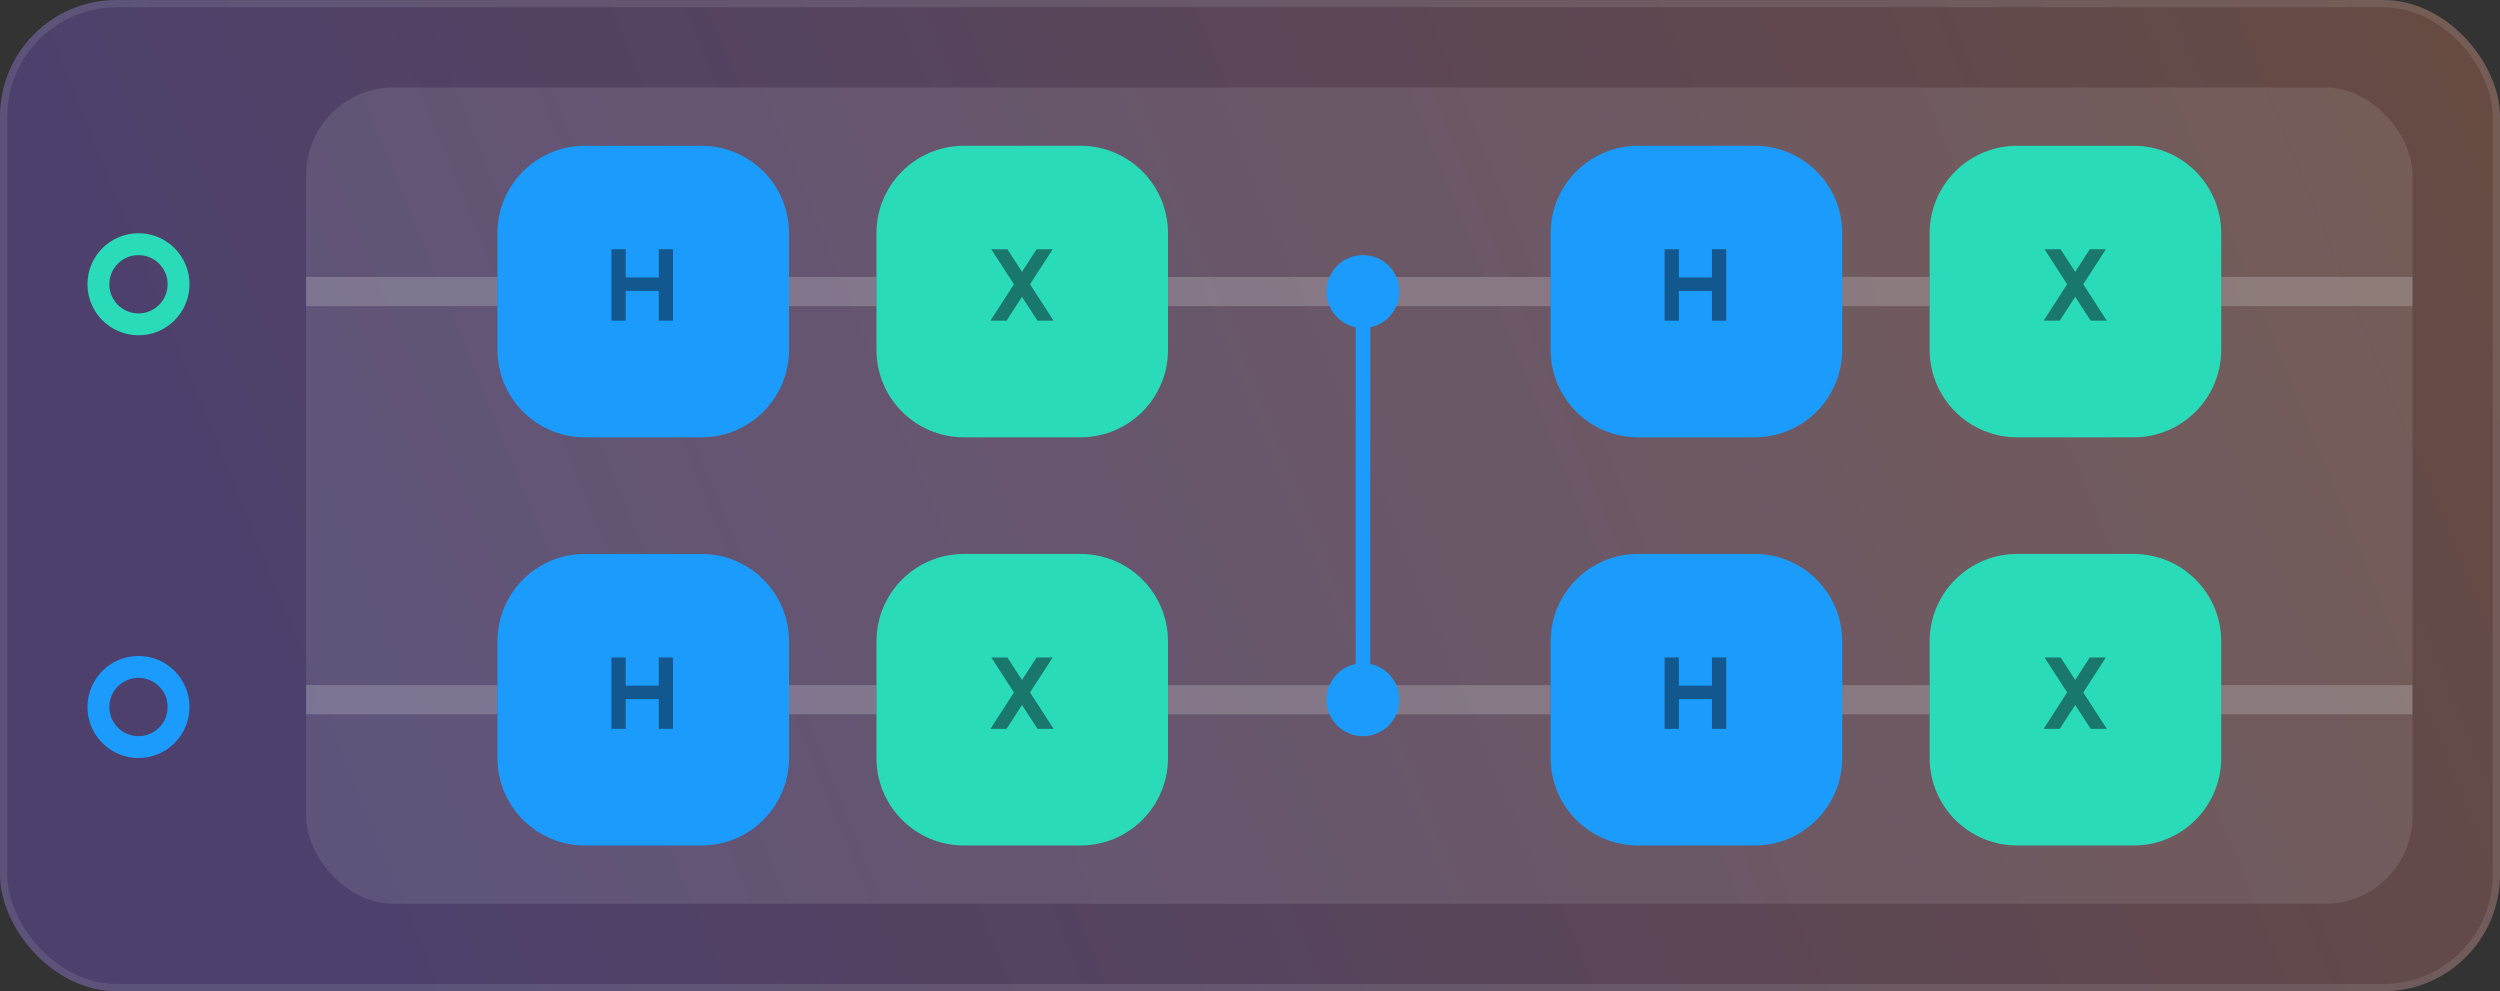 <svg width="343" height="136" viewBox="0 0 343 136" fill="none" xmlns="http://www.w3.org/2000/svg">
<rect x="0" y="0" width="343" height="136" fill="#333333" stroke="none"/>
<rect width="343" height="136" rx="16" fill="white" fill-opacity="0.1"/>
<rect width="343" height="136" rx="16" fill="url(#paint0_linear_1_2583)" fill-opacity="0.2"/>
<rect x="0.5" y="0.5" width="342" height="135" rx="15.5" stroke="#F7FAFC" stroke-opacity="0.1"/>
<circle cx="19" cy="39" r="5.5" stroke="#2ADBB9" stroke-width="3"/>
<circle cx="19" cy="97" r="5.5" stroke="#1B9CFC" stroke-width="3"/>
<rect x="42" y="12" width="289" height="112" rx="12" fill="white" fill-opacity="0.1"/>
<rect x="42" y="38" width="26.25" height="4" fill="#F7FAFC" fill-opacity="0.2"/>
<path d="M68.25 32C68.25 25.373 73.623 20 80.25 20H96.25C102.877 20 108.25 25.373 108.25 32V48C108.25 54.627 102.877 60 96.25 60H80.25C73.623 60 68.25 54.627 68.25 48V32Z" fill="#1B9CFC"/>
<path d="M90.38 38.064V34.2H92.34V44H90.38V39.912H85.844V44H83.884V34.2H85.844V38.064H90.38Z" fill="#0B1521" fill-opacity="0.5"/>
<rect x="108.25" y="38" width="12" height="4" fill="#F7FAFC" fill-opacity="0.2"/>
<path d="M120.25 32C120.25 25.373 125.623 20 132.25 20H148.25C154.877 20 160.25 25.373 160.25 32V48C160.25 54.627 154.877 60 148.25 60H132.25C125.623 60 120.25 54.627 120.25 48V32Z" fill="#2ADBB9"/>
<path d="M141.322 39.002L144.556 44H142.344L140.216 40.724L138.102 44H135.89L139.11 39.002L136.002 34.2H138.214L140.216 37.294L142.218 34.2H144.43L141.322 39.002Z" fill="#0B1521" fill-opacity="0.5"/>
<rect x="160.25" y="38" width="26.25" height="4" fill="#F7FAFC" fill-opacity="0.2"/>
<rect x="186.5" y="38" width="26.25" height="4" fill="#F7FAFC" fill-opacity="0.2"/>
<path d="M212.75 32C212.75 25.373 218.123 20 224.75 20H240.75C247.377 20 252.75 25.373 252.75 32V48C252.75 54.627 247.377 60 240.75 60H224.75C218.123 60 212.75 54.627 212.75 48V32Z" fill="#1B9CFC"/>
<path d="M234.88 38.064V34.2H236.84V44H234.88V39.912H230.344V44H228.384V34.2H230.344V38.064H234.88Z" fill="#0B1521" fill-opacity="0.5"/>
<rect x="252.75" y="38" width="12" height="4" fill="#F7FAFC" fill-opacity="0.2"/>
<path d="M264.75 32C264.75 25.373 270.123 20 276.75 20H292.75C299.377 20 304.75 25.373 304.75 32V48C304.75 54.627 299.377 60 292.75 60H276.75C270.123 60 264.75 54.627 264.75 48V32Z" fill="#2ADBB9"/>
<path d="M285.822 39.002L289.056 44H286.844L284.716 40.724L282.602 44H280.39L283.61 39.002L280.502 34.2H282.714L284.716 37.294L286.718 34.2H288.93L285.822 39.002Z" fill="#0B1521" fill-opacity="0.5"/>
<rect x="304.75" y="38" width="26.25" height="4" fill="#F7FAFC" fill-opacity="0.2"/>
<rect x="42" y="94" width="26.25" height="4" fill="#F7FAFC" fill-opacity="0.2"/>
<path d="M68.25 88C68.25 81.373 73.623 76 80.25 76H96.25C102.877 76 108.25 81.373 108.25 88V104C108.25 110.627 102.877 116 96.25 116H80.25C73.623 116 68.25 110.627 68.25 104V88Z" fill="#1B9CFC"/>
<path d="M90.38 94.064V90.2H92.34V100H90.38V95.912H85.844V100H83.884V90.2H85.844V94.064H90.38Z" fill="#0B1521" fill-opacity="0.5"/>
<rect x="108.25" y="94" width="12" height="4" fill="#F7FAFC" fill-opacity="0.2"/>
<path d="M120.25 88C120.25 81.373 125.623 76 132.25 76H148.25C154.877 76 160.25 81.373 160.25 88V104C160.25 110.627 154.877 116 148.25 116H132.25C125.623 116 120.25 110.627 120.25 104V88Z" fill="#2ADBB9"/>
<path d="M141.322 95.002L144.556 100H142.344L140.216 96.724L138.102 100H135.89L139.11 95.002L136.002 90.2H138.214L140.216 93.294L142.218 90.2H144.43L141.322 95.002Z" fill="#0B1521" fill-opacity="0.5"/>
<rect x="160.25" y="94" width="26.25" height="4" fill="#F7FAFC" fill-opacity="0.2"/>
<rect x="186.5" y="94" width="26.25" height="4" fill="#F7FAFC" fill-opacity="0.2"/>
<path d="M212.75 88C212.75 81.373 218.123 76 224.75 76H240.75C247.377 76 252.75 81.373 252.75 88V104C252.75 110.627 247.377 116 240.75 116H224.75C218.123 116 212.75 110.627 212.75 104V88Z" fill="#1B9CFC"/>
<path d="M234.88 94.064V90.2H236.84V100H234.88V95.912H230.344V100H228.384V90.2H230.344V94.064H234.88Z" fill="#0B1521" fill-opacity="0.5"/>
<rect x="252.75" y="94" width="12" height="4" fill="#F7FAFC" fill-opacity="0.2"/>
<path d="M264.75 88C264.75 81.373 270.123 76 276.75 76H292.75C299.377 76 304.75 81.373 304.75 88V104C304.75 110.627 299.377 116 292.75 116H276.75C270.123 116 264.75 110.627 264.75 104V88Z" fill="#2ADBB9"/>
<path d="M285.822 95.002L289.056 100H286.844L284.716 96.724L282.602 100H280.39L283.61 95.002L280.502 90.2H282.714L284.716 93.294L286.718 90.2H288.93L285.822 95.002Z" fill="#0B1521" fill-opacity="0.5"/>
<rect x="304.75" y="94" width="26.25" height="4" fill="#F7FAFC" fill-opacity="0.2"/>
<rect x="186" y="39" width="2" height="58" fill="#1B9CFC"/>
<circle cx="187" cy="40" r="5" fill="#1B9CFC"/>
<circle cx="187" cy="96" r="5" fill="#1B9CFC"/>
<defs>
<linearGradient id="paint0_linear_1_2583" x1="87.5" y1="211.556" x2="403.91" y2="82.395" gradientUnits="userSpaceOnUse">
<stop stop-color="#6525FE"/>
<stop offset="1" stop-color="#F25F1C"/>
</linearGradient>
</defs>
</svg>

